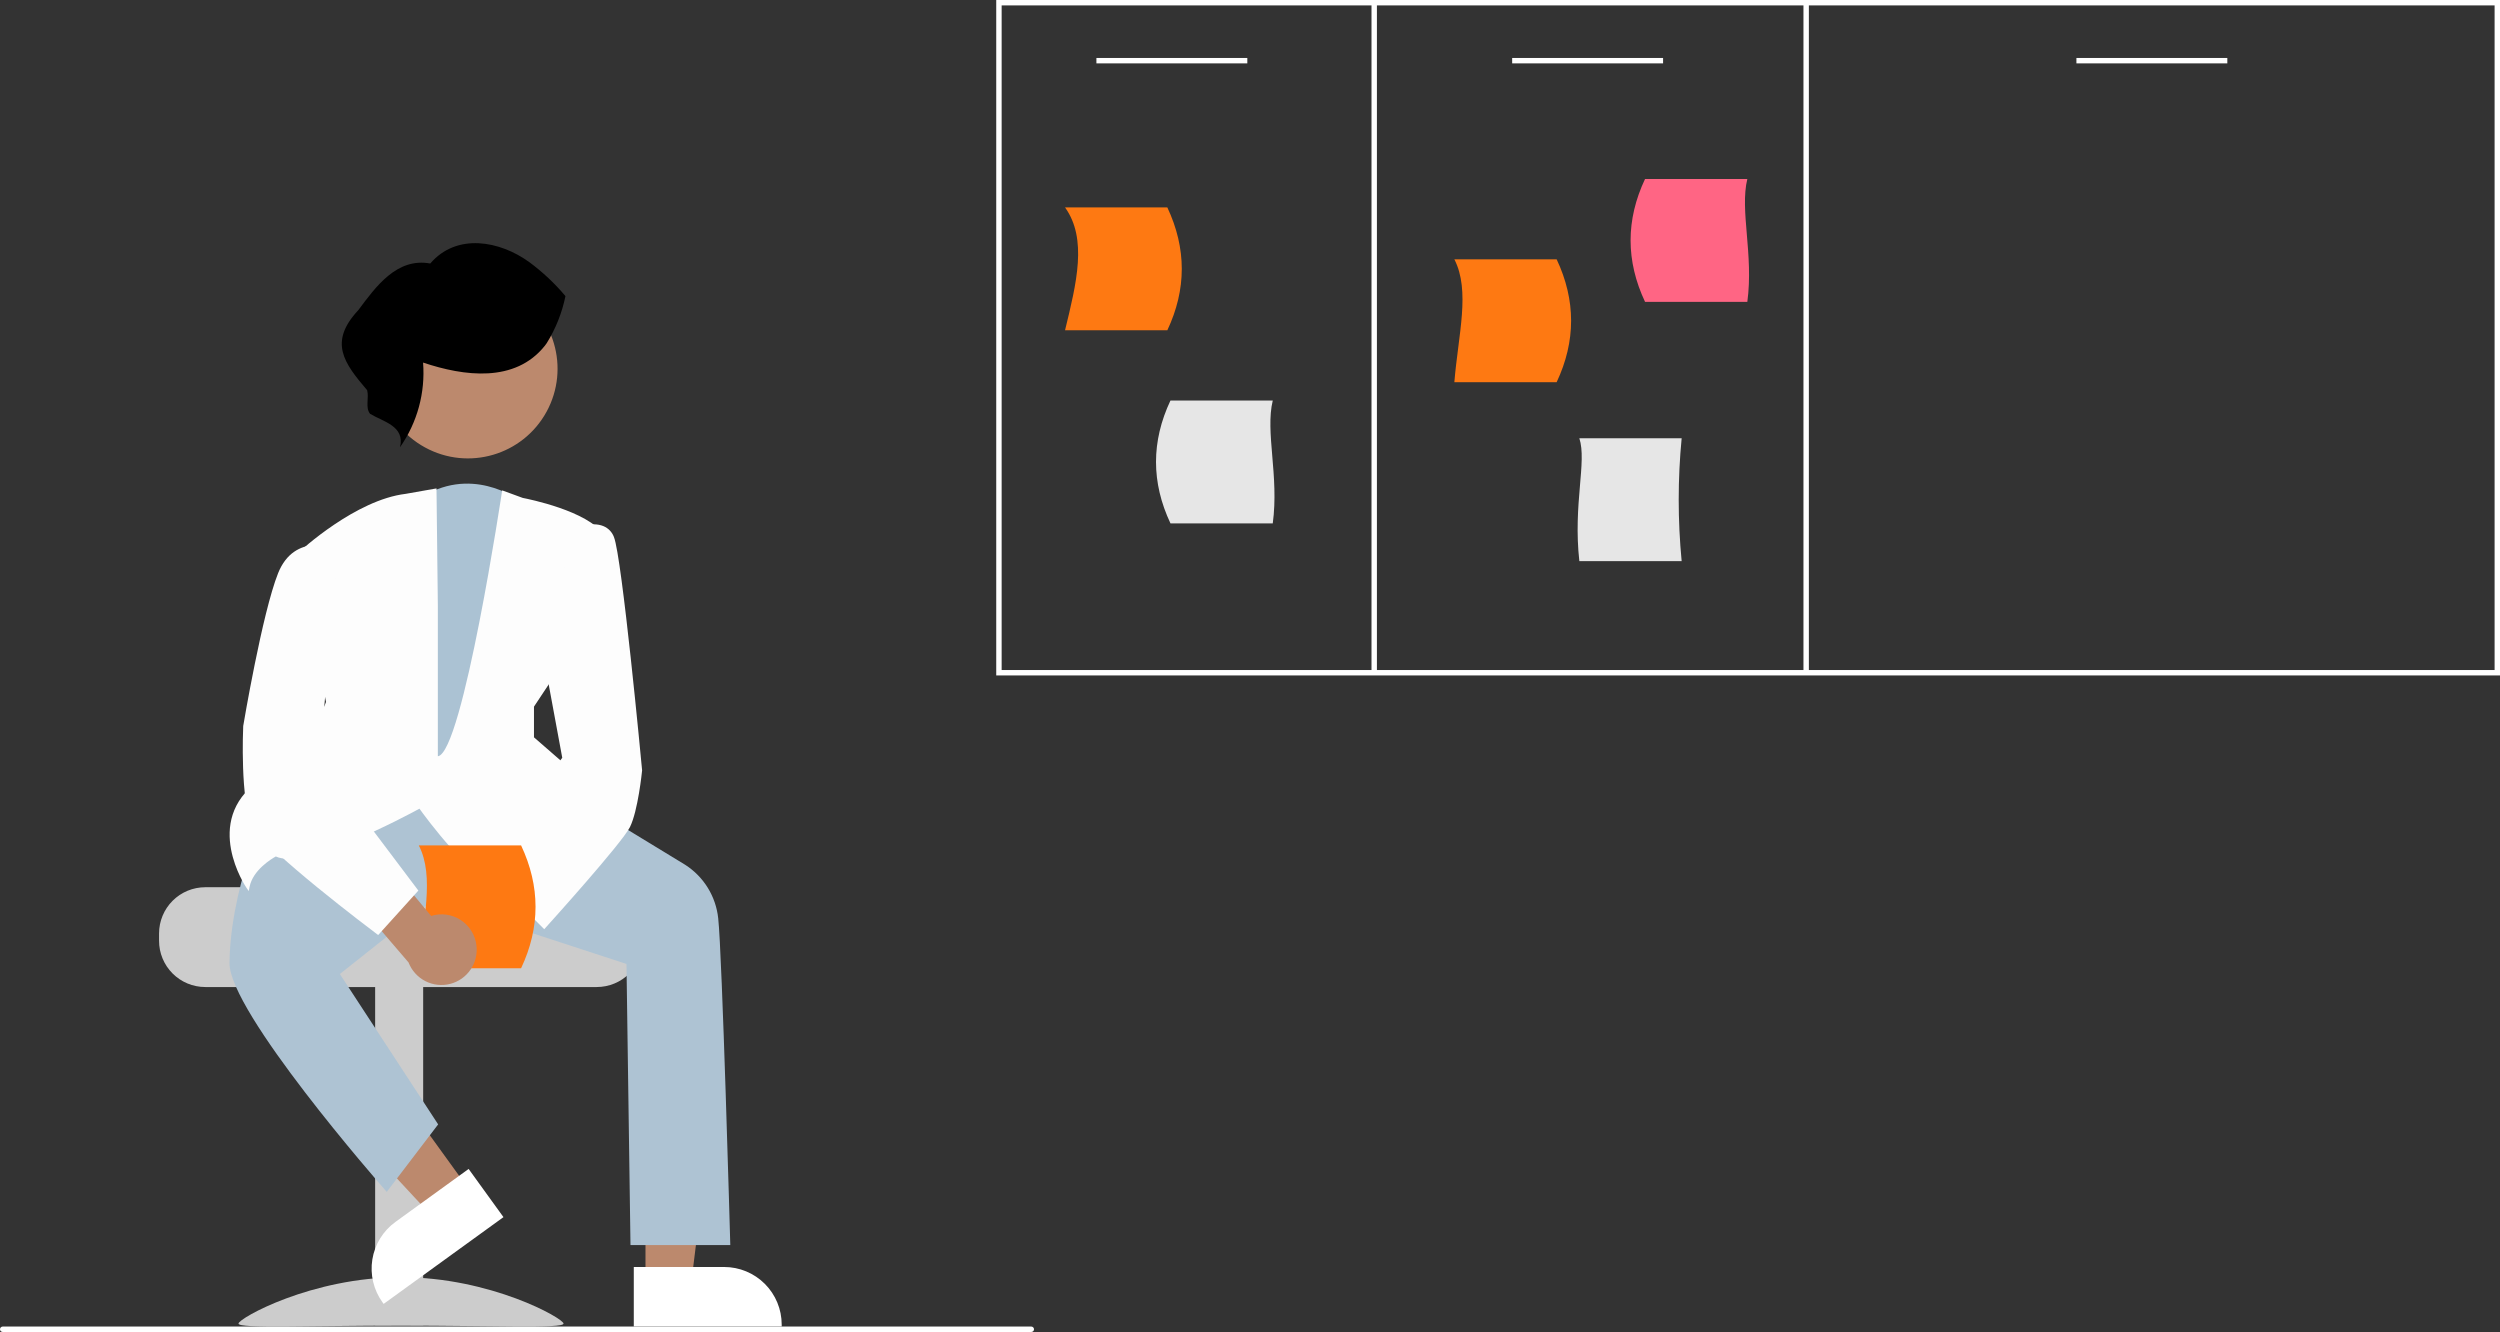 <svg width="488" height="260" viewBox="0 0 488 260" fill="none" xmlns="http://www.w3.org/2000/svg">
<rect x="0" y="0" width="488" height="260" fill="#333333" stroke="none"/>
<g clip-path="url(#clip0_826_233)">
<path d="M194.466 0V131.846H488V0H194.466ZM195.52 130.791V1.055H267.718V130.791H195.52ZM268.772 1.055H352.036V130.791H268.772V1.055ZM486.946 130.791H353.09V1.055H486.946V130.791Z" fill="white"/>
<path d="M227.864 64.469H207.895C210.141 55.247 212.299 46.636 207.895 40.488H227.864C231.623 48.49 231.623 56.484 227.864 64.469Z" fill="#FE7912"/>
<path d="M328.259 109.533H308.289C307.04 98.416 309.796 90.13 308.289 85.552H328.259C327.492 93.527 327.492 101.558 328.259 109.533Z" fill="#E6E6E6"/>
<path d="M303.86 74.6H283.891C284.639 65.379 287.054 56.769 283.891 50.619H303.86C307.62 58.612 307.62 66.606 303.86 74.6Z" fill="#FE7912"/>
<path d="M321.111 58.918H341.08C342.329 49.695 339.574 41.085 341.08 34.937H321.111C317.351 42.931 317.351 50.924 321.111 58.918Z" fill="#FF6584"/>
<path d="M228.474 102.162H248.444C249.693 92.939 246.937 84.329 248.444 78.18H228.474C224.714 86.174 224.714 94.168 228.474 102.162Z" fill="#E6E6E6"/>
<path d="M243.476 11.316H214.02V12.371H243.476V11.316Z" fill="white"/>
<path d="M324.633 11.316H295.176V12.371H324.633V11.316Z" fill="white"/>
<path d="M434.774 11.316H405.317V12.371H434.774V11.316Z" fill="white"/>
<path d="M31.047 182.207V183.65C31.049 186.041 31.999 188.334 33.689 190.025C35.379 191.716 37.67 192.667 40.06 192.669H116.488C118.878 192.668 121.17 191.718 122.86 190.027C124.55 188.335 125.5 186.042 125.501 183.65V182.207C125.505 180.096 124.764 178.052 123.409 176.434C122.958 175.897 122.448 175.413 121.888 174.991H82.246C81.768 174.991 81.31 174.801 80.972 174.463C80.634 174.124 80.444 173.666 80.444 173.187H40.06C37.67 173.191 35.38 174.142 33.69 175.833C32.001 177.523 31.05 179.816 31.047 182.207Z" fill="#CCCCCC"/>
<path d="M73.23 258.694H82.603L82.603 192.311H73.23L73.23 258.694Z" fill="#CCCCCC"/>
<path d="M46.553 258.365C46.553 259.378 60.757 258.757 78.278 258.757C95.799 258.757 110.003 259.378 110.003 258.365C110.003 257.351 95.799 249.314 78.278 249.314C60.757 249.314 46.553 257.351 46.553 258.365Z" fill="#CCCCCC"/>
<path d="M126 250.243L134.954 250.243L139.213 215.68L125.998 215.68L126 250.243Z" fill="#BC896D"/>
<path d="M123.716 247.318L141.35 247.317C144.33 247.317 147.189 248.502 149.296 250.611C151.404 252.72 152.588 255.58 152.588 258.563V258.928L123.716 258.929L123.716 247.318Z" fill="white"/>
<path d="M91.339 231.887L84.085 237.139L60.387 211.637L71.094 203.885L91.339 231.887Z" fill="#BC896D"/>
<path d="M98.277 237.584L74.886 254.521L74.672 254.225C72.925 251.809 72.209 248.797 72.681 245.852C73.153 242.907 74.774 240.27 77.189 238.522L77.189 238.521L91.476 228.177L98.277 237.584Z" fill="white"/>
<path d="M101.139 97.534C101.139 97.534 91.745 90.492 81.587 97.534L74.557 156.216H95.667L98.794 137.437L105.831 109.27L101.139 97.534Z" fill="#ABC2D3"/>
<path d="M122.288 188.164L84.401 175.783L66.34 190.126L85.527 219.481L75.492 232.653L75.205 232.325C73.96 230.906 44.712 197.458 44.797 187.972C44.881 178.564 47.996 169.108 48.027 169.013L57.528 155.517L71.012 151.549L115.653 157.819L115.726 157.829L133.763 168.816C135.548 169.964 137.052 171.498 138.166 173.305C139.279 175.112 139.972 177.146 140.195 179.258C140.969 186.234 142.527 242.101 142.543 242.665L142.553 243.031H123.071L122.288 188.164Z" fill="#AEC3D3"/>
<path d="M98.258 174.146C91.674 171.218 83.264 159.782 81.878 157.854C79.169 159.33 59.409 169.898 53.839 167.181C53.03 167.628 49.373 169.812 48.714 173.107L48.549 173.934L48.071 173.239C47.983 173.111 39.401 160.341 50.503 152.404C60.626 145.169 63.35 137.859 63.635 137.022L58.142 107.969L58.286 107.835C58.737 107.416 69.43 97.571 79.186 96.4L85.204 95.338L85.468 118.268V147.622C90.331 147.01 98.024 95.72 98.024 95.72L102.044 97.194C103.083 97.394 114.757 99.727 117.855 104.378L117.955 104.529L107.337 133.257L104.232 137.936V143.925L122.374 159.713L122.116 159.983C121.498 160.63 108.12 174.555 100.327 174.553C99.617 174.564 98.912 174.426 98.258 174.146Z" fill="#FDFDFD"/>
<path d="M106.69 80.371C111.323 71.888 108.208 61.253 99.732 56.616C91.256 51.979 80.629 55.096 75.995 63.579C71.362 72.061 74.477 82.697 82.953 87.334C91.429 91.971 102.056 88.853 106.69 80.371Z" fill="#BC896D"/>
<path d="M86.939 179.359C87.064 178.365 87.406 177.411 87.939 176.563C88.473 175.715 89.186 174.995 90.028 174.453C90.87 173.911 91.821 173.56 92.813 173.425C93.805 173.291 94.815 173.375 95.77 173.673L105.796 161.647L114.585 165.961L100.189 182.746C99.582 184.32 98.42 185.616 96.922 186.39C95.424 187.163 93.694 187.36 92.061 186.942C90.427 186.525 89.004 185.522 88.06 184.125C87.116 182.727 86.717 181.032 86.939 179.359Z" fill="#A0616A"/>
<path d="M94.024 169.16L109.752 147.913L105.856 126.86L112.176 103.142L112.336 103.074C112.463 103.019 115.488 101.744 117.79 102.7C118.261 102.894 118.687 103.184 119.04 103.552C119.393 103.919 119.667 104.356 119.843 104.834C121.408 108.749 125.18 148.618 125.34 150.383C125.308 150.705 124.533 158.309 122.958 161.461C121.391 164.598 107.093 180.429 106.485 181.102L106.234 181.379L94.024 169.16Z" fill="#FDFDFD"/>
<path d="M106.368 67.47C100.546 74.798 90.567 73.455 82.583 70.773C83.047 76.64 81.456 82.485 78.081 87.304C79.112 83.147 74.769 82.32 72.234 80.774C71.258 79.538 72.069 77.693 71.669 76.17C67.118 70.83 64.102 66.802 69.944 60.535C73.364 55.954 77.468 50.235 83.984 51.438C89.139 45.419 97.588 46.984 103.353 51.195C105.945 53.114 108.302 55.331 110.377 57.8C109.714 61.05 108.478 64.155 106.728 66.972" fill="black"/>
<path d="M201.311 260H0.527C0.387 260 0.253 259.945 0.154 259.846C0.056 259.747 0 259.613 0 259.473C0 259.333 0.056 259.199 0.154 259.1C0.253 259.001 0.387 258.945 0.527 258.945H201.311C201.45 258.945 201.584 259.001 201.683 259.1C201.782 259.199 201.838 259.333 201.838 259.473C201.838 259.613 201.782 259.747 201.683 259.846C201.584 259.945 201.45 260 201.311 260Z" fill="white"/>
<path d="M101.718 189.003H81.748C82.497 179.782 84.911 171.171 81.748 165.021H101.718C105.477 173.015 105.477 181.009 101.718 189.003Z" fill="#FE7912"/>
<path d="M92.993 184.475C92.867 183.481 92.526 182.527 91.992 181.679C91.458 180.831 90.745 180.111 89.903 179.569C89.061 179.027 88.111 178.676 87.118 178.542C86.126 178.407 85.117 178.492 84.161 178.79L74.136 166.763L65.347 171.077L79.742 187.862C80.349 189.436 81.512 190.733 83.01 191.506C84.508 192.279 86.237 192.476 87.871 192.059C89.504 191.641 90.927 190.639 91.871 189.241C92.815 187.843 93.214 186.148 92.993 184.475Z" fill="#BC896D"/>
<path d="M73.561 182.321C72.664 181.648 51.575 165.785 49.219 161.07C46.859 156.346 47.444 142.36 47.475 141.724C47.511 141.504 51.183 119.646 54.289 111.876C57.511 103.815 65.616 106.95 65.698 106.983L65.942 107.081L62.413 148.286L81.664 173.841L73.821 182.516L73.561 182.321Z" fill="#FDFDFD"/>
</g>
<defs>
<clipPath id="clip0_826_233">
<rect width="488" height="260" fill="white"/>
</clipPath>
</defs>
</svg>
